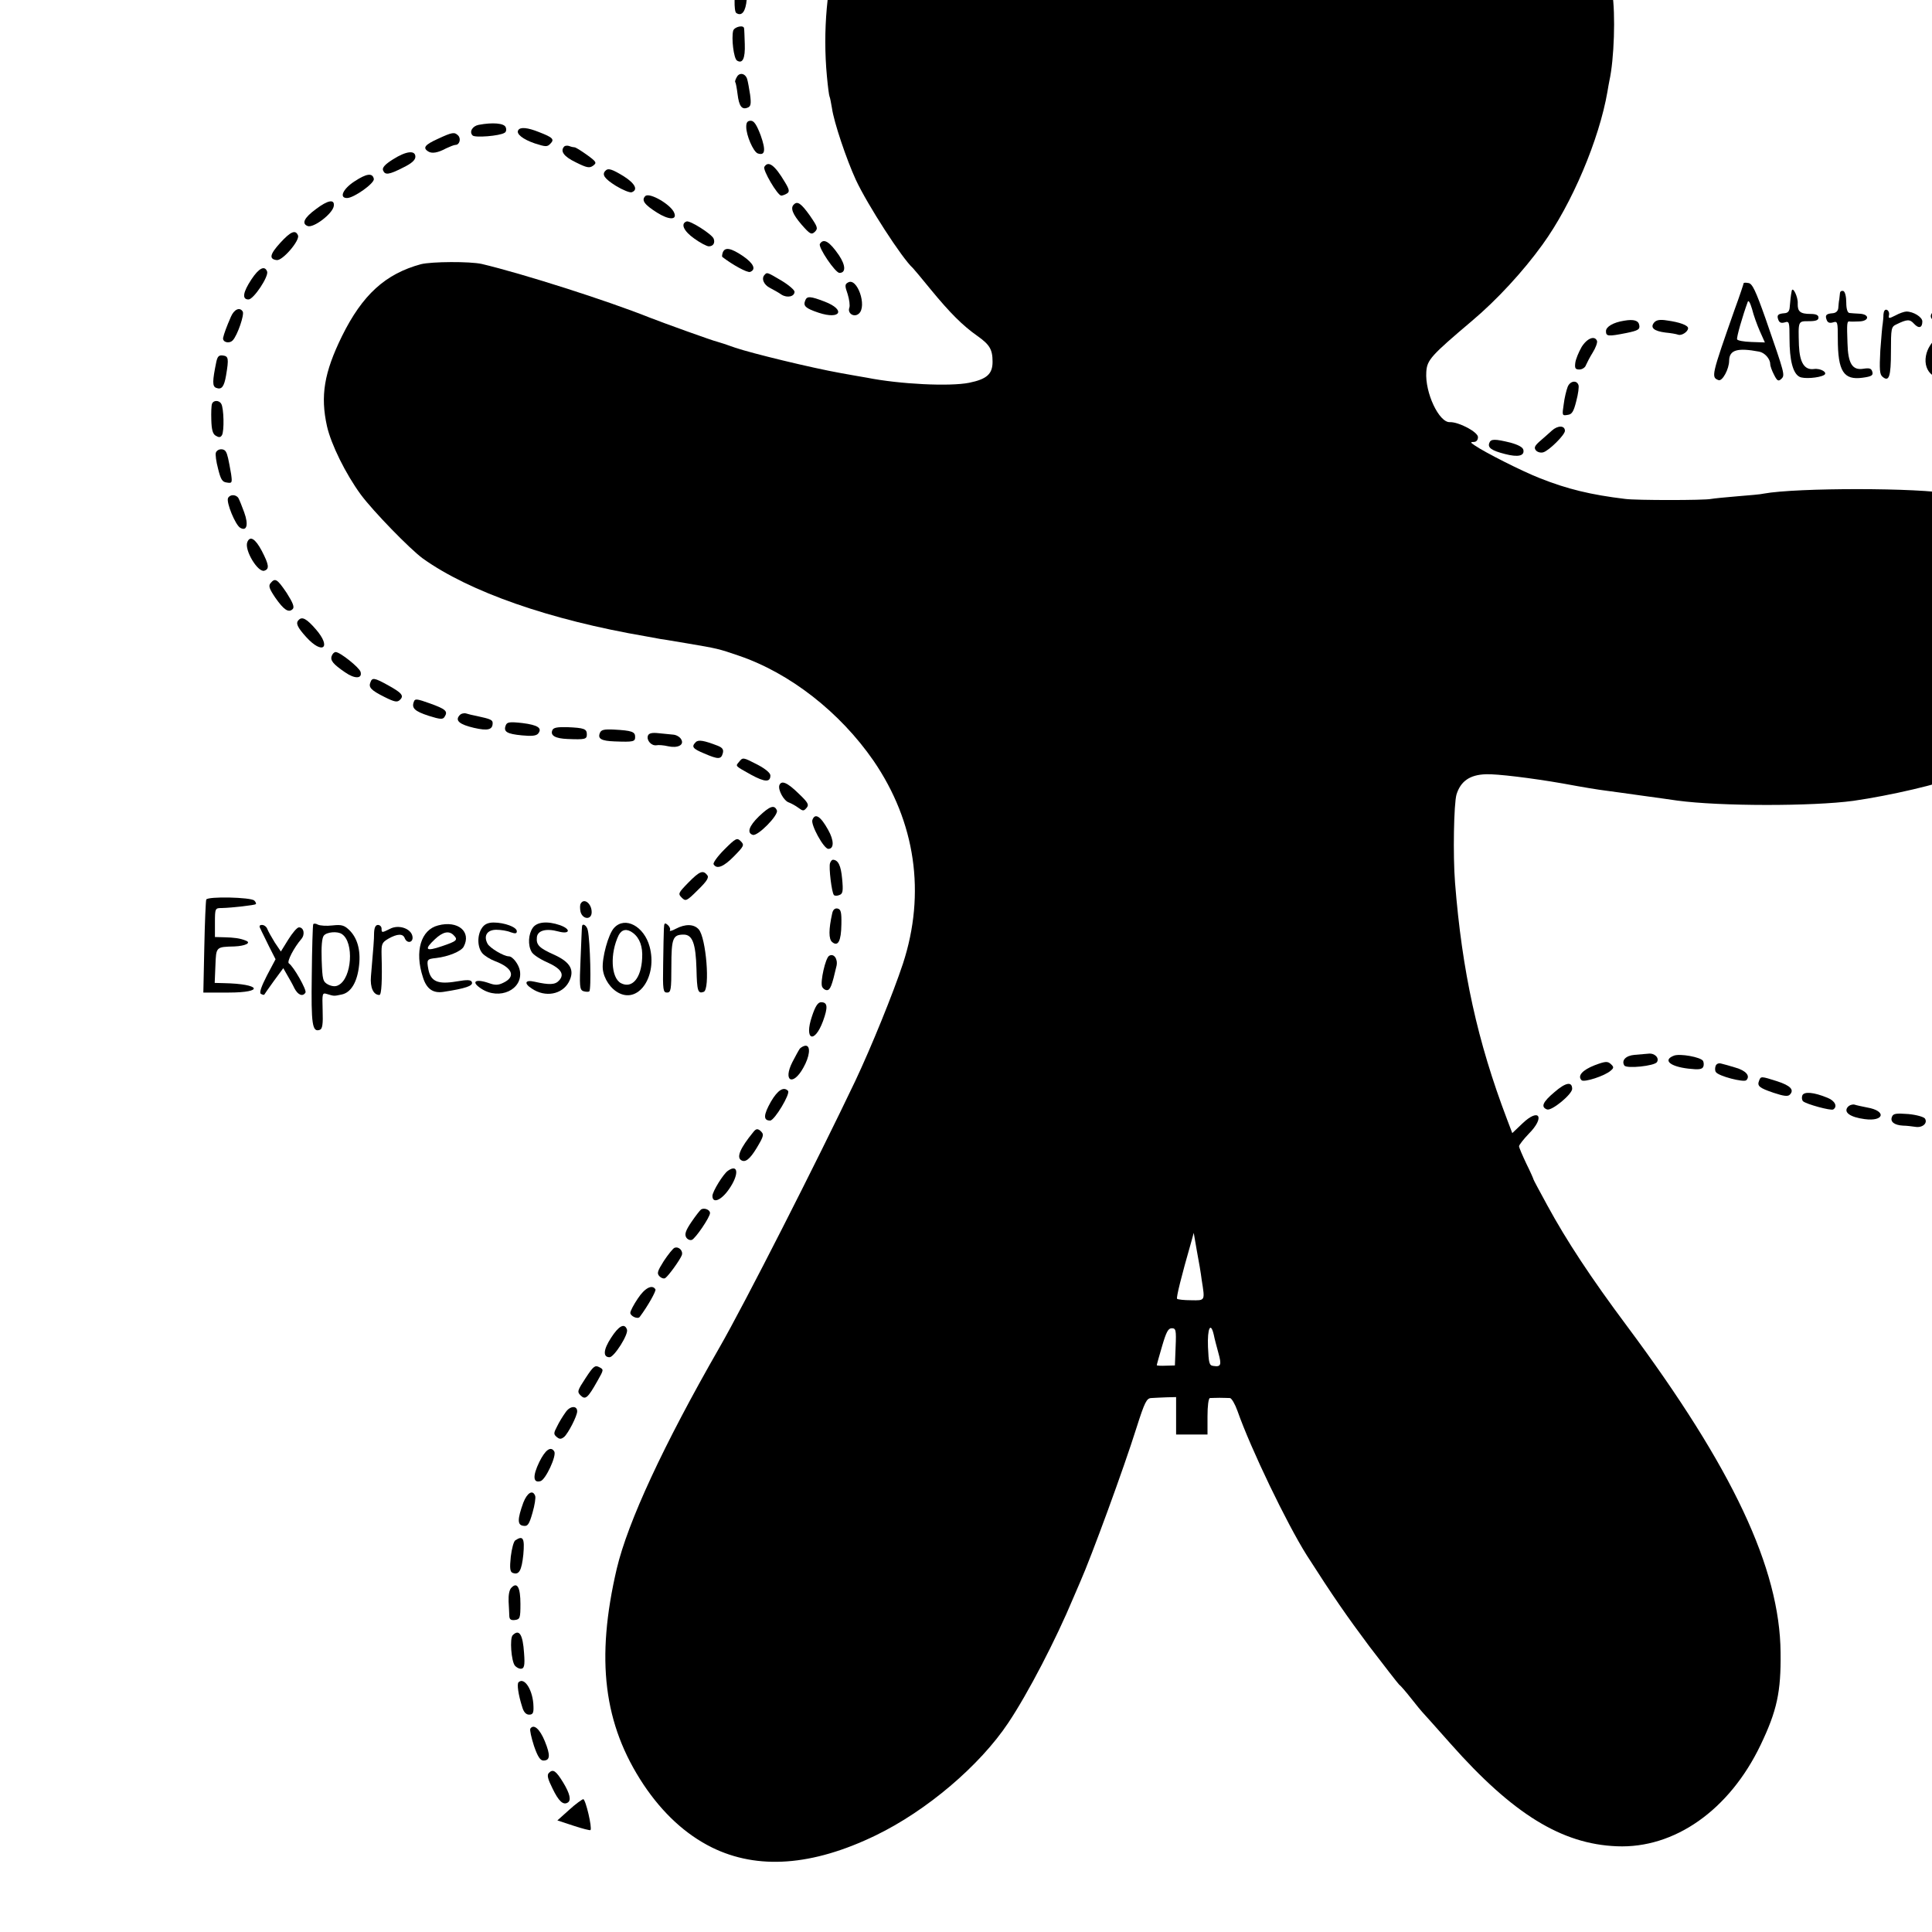 <?xml version="1.0" standalone="no"?>
<!DOCTYPE svg PUBLIC "-//W3C//DTD SVG 20010904//EN"
 "http://www.w3.org/TR/2001/REC-SVG-20010904/DTD/svg10.dtd">
<svg version="1.0" xmlns="http://www.w3.org/2000/svg"
 width="16pt" height="16pt" viewBox="0 0 16 16"
 preserveAspectRatio="xMidYMid meet">
<g transform="translate(0,16) scale(0.002,-0.002)"
fill="#000000" stroke="none">
<path d="M4544 9705 c-10 -26 7 -35 71 -35 48 0 64 4 69 16 10 27 -3 34 -70
34 -47 0 -66 -4 -70 -15z"/>
<path d="M4746 9712 c-11 -10 -6 -42 7 -42 6 0 35 -3 63 -6 37 -4 53 -2 62 9
10 11 9 17 -1 25 -14 12 -122 24 -131 14z"/>
<path d="M4353 9695 c-26 -19 -1 -44 40 -39 18 2 46 5 62 7 22 3 30 9 30 23 0
16 -8 19 -57 20 -33 1 -65 -4 -75 -11z"/>
<path d="M4936 9683 c-9 -23 4 -32 55 -39 24 -3 49 -7 55 -9 6 -2 17 1 25 6
18 11 1 41 -27 45 -77 13 -102 12 -108 -3z"/>
<path d="M4205 9677 c-41 -10 -51 -16 -53 -36 -4 -23 -2 -24 48 -17 75 10 102
24 89 47 -11 21 -15 22 -84 6z"/>
<path d="M5235 9670 c-5 -16 -12 -19 -33 -13 -50 13 -67 9 -70 -14 -3 -18 3
-23 40 -30 38 -8 43 -12 40 -35 l-2 -26 70 21 71 21 -48 47 c-26 27 -51 49
-55 49 -4 0 -10 -9 -13 -20z"/>
<path d="M4015 9621 c-52 -18 -70 -45 -38 -55 30 -10 117 29 121 53 4 26 -15
27 -83 2z"/>
<path d="M3838 9545 c-56 -30 -63 -39 -43 -58 13 -14 21 -12 70 15 38 20 55
35 53 46 -5 25 -28 24 -80 -3z"/>
<path d="M3684 9453 c-51 -35 -64 -48 -64 -67 0 -25 29 -19 82 17 50 33 57 47
35 65 -10 9 -23 5 -53 -15z"/>
<path d="M3517 9310 c-36 -38 -45 -69 -21 -77 22 -7 113 95 97 110 -15 16 -40
4 -76 -33z"/>
<path d="M4928 9345 c-2 -2 -48 -6 -103 -9 -330 -22 -655 -158 -908 -381 -94
-83 -119 -110 -203 -221 -220 -291 -325 -673 -290 -1049 4 -44 9 -82 11 -85 2
-3 6 -25 10 -48 8 -58 60 -212 99 -297 48 -103 192 -326 236 -365 3 -3 37 -43
75 -90 79 -96 131 -148 192 -191 51 -36 63 -56 63 -107 0 -51 -24 -72 -97 -87
-81 -16 -287 -6 -423 21 -14 2 -62 11 -108 19 -123 22 -369 82 -437 105 -33
12 -67 23 -75 25 -16 3 -224 78 -280 100 -175 70 -526 182 -695 222 -49 11
-208 10 -252 -1 -147 -40 -242 -126 -327 -298 -74 -151 -90 -247 -62 -373 17
-75 77 -197 140 -283 52 -70 203 -225 256 -264 194 -139 527 -255 925 -323 22
-4 49 -9 60 -11 11 -1 61 -10 110 -18 124 -21 130 -22 214 -51 212 -72 419
-234 558 -435 174 -254 217 -549 122 -840 -41 -124 -131 -345 -197 -485 -160
-336 -460 -926 -563 -1105 -233 -406 -379 -722 -425 -915 -88 -376 -55 -645
111 -895 79 -118 174 -206 283 -260 189 -93 416 -77 678 50 211 102 431 289
549 466 81 121 197 344 270 519 7 17 20 46 28 65 46 104 180 469 233 638 34
107 42 122 61 123 13 1 41 2 63 3 l40 1 0 -77 0 -78 65 0 65 0 0 75 c0 43 4
75 10 76 6 0 24 1 40 1 17 0 36 -1 43 -1 7 -1 21 -25 31 -53 55 -157 205 -468
287 -598 110 -172 165 -251 259 -377 62 -81 117 -152 123 -158 7 -5 30 -32 52
-60 21 -27 42 -52 45 -55 3 -3 56 -62 117 -131 258 -291 460 -415 688 -424
239 -10 466 150 595 419 68 142 85 220 83 383 -3 349 -198 764 -636 1352 -150
201 -250 353 -330 500 -31 57 -57 105 -57 107 0 2 -13 32 -30 66 -16 34 -30
66 -30 72 1 6 19 29 40 51 69 69 44 110 -26 43 l-42 -40 -22 58 c-122 321
-186 611 -215 979 -9 114 -5 326 6 365 17 55 55 82 122 84 44 2 191 -16 317
-38 92 -17 148 -26 180 -30 19 -3 85 -11 145 -20 61 -8 128 -18 150 -21 178
-24 561 -24 730 -1 153 22 359 70 435 102 248 106 385 214 460 363 75 148 79
352 10 496 -76 158 -229 252 -503 310 -125 26 -639 26 -774 1 -11 -3 -60 -7
-109 -11 -49 -4 -98 -9 -109 -11 -27 -6 -311 -6 -355 0 -142 17 -241 41 -354
86 -74 29 -230 108 -270 136 -18 12 -18 14 -3 14 10 0 17 8 17 20 0 21 -79 63
-116 62 -45 -3 -104 122 -98 208 3 50 20 68 190 212 102 86 211 204 291 315
122 168 235 436 269 633 2 14 6 34 8 45 20 89 26 277 12 365 -29 192 -99 365
-214 530 -44 64 -45 66 -33 108 6 24 9 48 6 53 -11 17 -35 9 -47 -16 -11 -25
-12 -24 -107 71 -91 91 -269 235 -329 264 -15 8 -34 20 -42 26 -15 13 -180 96
-250 127 -105 46 -275 99 -375 117 -33 5 -71 12 -85 15 -14 3 -63 8 -110 11
-47 3 -102 7 -122 8 -21 2 -39 2 -40 1z m48 -6645 c14 -88 15 -85 -44 -84 -29
0 -55 3 -58 6 -4 5 18 94 58 233 l11 40 13 -75 c8 -41 17 -95 20 -120z m-108
-277 l-3 -77 -37 -1 c-21 -1 -38 0 -38 2 0 3 10 38 22 79 17 58 25 74 40 74
17 0 19 -7 16 -77z m158 50 c3 -16 12 -49 19 -75 14 -50 11 -59 -21 -54 -17 2
-19 12 -22 79 -3 77 11 106 24 50z"/>
<path d="M7872 9208 c-2 -40 -4 -74 -6 -75 -2 -2 -14 1 -28 6 -64 24 -120 -44
-120 -145 -1 -60 16 -99 54 -127 23 -17 32 -18 67 -9 23 5 41 6 41 1 0 -5 6
-9 13 -9 9 0 14 13 14 38 5 324 4 375 -9 383 -22 15 -24 11 -26 -63z m-27
-110 c25 -11 26 -13 23 -107 l-3 -96 -42 -3 c-33 -2 -44 1 -53 17 -25 48 -12
162 23 186 26 18 20 18 52 3z"/>
<path d="M7556 9225 c4 -8 16 -15 29 -15 29 0 30 -9 30 -180 l0 -135 -27 -3
c-16 -2 -28 -9 -28 -18 0 -11 16 -14 74 -14 41 0 77 4 81 9 7 13 -24 29 -47
26 -17 -3 -18 10 -18 156 0 152 1 159 20 159 11 0 20 7 20 15 0 12 -14 15 -70
15 -58 0 -68 -3 -64 -15z"/>
<path d="M8620 9201 c0 -29 14 -42 38 -33 15 5 16 34 0 50 -21 21 -38 13 -38
-17z"/>
<path d="M8749 9207 c-1 -9 -2 -32 -3 -49 -1 -28 -5 -33 -29 -36 -34 -4 -34
-38 -1 -36 20 1 22 -5 26 -93 4 -71 10 -98 23 -113 18 -20 59 -25 102 -14 34
9 17 32 -24 31 -43 -1 -63 21 -64 75 0 21 -1 55 -2 76 0 36 1 37 38 42 55 7
57 28 3 32 -42 3 -43 4 -44 41 -1 39 -23 77 -25 44z"/>
<path d="M3412 9182 c-36 -51 -51 -88 -42 -103 14 -21 36 -3 71 58 29 50 29
52 10 62 -16 9 -23 6 -39 -17z"/>
<path d="M8450 9183 c4 -56 1 -63 -26 -63 -18 0 -25 -5 -22 -17 2 -9 11 -17
21 -19 26 -4 26 -1 28 -86 1 -41 8 -90 15 -108 13 -31 15 -31 66 -28 39 2 53
7 53 18 0 10 -11 15 -33 16 -50 1 -61 19 -66 106 -5 84 -2 88 55 88 28 0 39
13 20 24 -5 3 -25 7 -45 8 -35 3 -36 4 -36 46 0 32 -4 42 -16 42 -11 0 -15 -8
-14 -27z"/>
<path d="M8015 9128 c-34 -20 -44 -34 -52 -75 -9 -44 -9 -53 1 -110 11 -58 44
-84 99 -77 70 8 102 19 105 38 2 10 0 16 -5 13 -5 -3 -37 -9 -70 -13 -54 -5
-64 -3 -82 15 -12 12 -21 34 -21 51 0 24 4 30 23 30 64 0 137 40 137 75 0 9
-11 27 -25 40 -26 27 -75 33 -110 13z m88 -42 c4 -11 -10 -21 -49 -35 -30 -12
-57 -21 -60 -21 -9 0 26 58 38 63 26 11 66 6 71 -7z"/>
<path d="M8199 9088 c0 -29 -1 -91 -3 -137 -1 -62 2 -85 12 -88 23 -9 26 5 24
103 -2 112 7 136 46 129 49 -9 57 -33 52 -159 -1 -40 3 -61 12 -67 31 -20 35
-9 31 93 -4 103 -21 167 -45 169 -7 0 -21 2 -30 4 -9 2 -28 -3 -41 -10 -21
-11 -26 -11 -31 1 -12 31 -26 11 -27 -38z"/>
<path d="M8629 9130 c-1 -8 -3 -26 -4 -40 -7 -72 -8 -207 -1 -218 10 -16 36
-15 37 1 1 12 -1 72 -5 189 -1 32 -7 63 -14 70 -9 9 -12 9 -13 -2z"/>
<path d="M8900 9113 c0 -65 44 -199 76 -231 12 -12 9 -24 -22 -83 -28 -53 -34
-73 -26 -81 16 -16 22 -8 68 77 48 90 87 186 104 255 18 69 18 73 5 82 -18 13
-33 8 -31 -9 6 -39 -55 -213 -75 -213 -11 0 -44 94 -59 168 -8 39 -18 62 -26
62 -8 0 -14 -11 -14 -27z"/>
<path d="M6923 9112 c-25 -4 -37 -26 -20 -40 7 -6 39 -10 72 -9 53 2 60 4 60
22 0 16 -8 21 -45 25 -25 3 -55 4 -67 2z"/>
<path d="M6795 9104 c-5 -2 -29 -8 -52 -14 -43 -11 -58 -35 -29 -46 19 -7 124
15 132 28 11 18 -24 40 -51 32z"/>
<path d="M7093 9085 c-8 -22 13 -34 57 -36 19 0 43 -2 52 -4 9 -2 23 4 30 12
19 23 -11 39 -77 42 -43 2 -57 -1 -62 -14z"/>
<path d="M7296 9082 c-11 -10 -6 -40 7 -44 10 -4 97 -3 120 1 10 2 9 29 -3 36
-13 8 -117 14 -124 7z"/>
<path d="M6584 9020 c-42 -30 -59 -54 -48 -71 9 -15 22 -10 75 27 32 24 48 42
45 51 -3 8 -6 17 -6 19 0 11 -29 0 -66 -26z"/>
<path d="M3301 8969 c-20 -49 -22 -62 -11 -69 22 -14 36 -1 59 55 24 56 22 75
-7 75 -12 0 -25 -20 -41 -61z"/>
<path d="M6472 8898 c-5 -7 -20 -33 -32 -57 -18 -36 -20 -46 -8 -57 7 -7 18
-10 24 -6 17 11 65 111 59 122 -9 14 -31 12 -43 -2z"/>
<path d="M3234 8815 c-22 -48 -24 -98 -2 -103 12 -2 22 12 38 54 11 31 19 63
16 71 -10 24 -35 14 -52 -22z"/>
<path d="M3183 8658 c-6 -7 -17 -34 -26 -60 -12 -38 -13 -50 -3 -64 19 -25 33
-11 52 50 21 68 7 112 -23 74z"/>
<path d="M3125 8465 c-11 -8 -17 -15 -13 -15 3 0 0 -22 -7 -50 -11 -42 -11
-51 2 -61 20 -17 38 4 52 65 10 40 10 52 -1 63 -12 11 -17 11 -33 -2z"/>
<path d="M3083 8278 c-4 -7 -8 -17 -9 -23 -16 -96 -16 -105 1 -111 24 -10 33
4 43 69 8 51 7 59 -9 67 -12 7 -20 6 -26 -2z"/>
<path d="M3051 8068 c-11 -32 -13 -116 -2 -122 23 -15 39 7 43 57 2 29 2 60 0
70 -6 24 -31 21 -41 -5z"/>
<path d="M3036 7873 c-8 -30 2 -116 16 -124 23 -14 34 9 32 68 -1 32 -2 61 -3
66 -2 15 -40 6 -45 -10z"/>
<path d="M3051 7681 c-6 -10 -9 -20 -6 -22 2 -3 6 -24 9 -48 6 -51 18 -66 41
-57 14 5 16 15 11 54 -4 26 -9 54 -12 64 -7 24 -32 30 -43 9z"/>
<path d="M3090 7475 c0 -36 29 -102 47 -110 31 -11 35 12 13 74 -17 45 -28 61
-41 61 -14 0 -19 -7 -19 -25z"/>
<path d="M1982 7483 c-26 -5 -40 -29 -25 -44 10 -10 112 -2 132 11 7 3 9 14 5
23 -6 17 -54 21 -112 10z"/>
<path d="M2146 7461 c-10 -15 19 -38 69 -55 44 -14 51 -15 64 -1 18 18 10 26
-47 48 -47 19 -78 22 -86 8z"/>
<path d="M1813 7425 c-53 -24 -64 -37 -40 -52 15 -10 40 -6 75 13 15 7 32 14
38 14 17 0 24 26 11 39 -15 15 -24 14 -84 -14z"/>
<path d="M2337 7394 c-19 -19 -3 -42 47 -66 46 -23 57 -25 72 -14 16 12 14 16
-26 45 -24 17 -46 31 -51 31 -4 0 -14 2 -21 5 -8 3 -17 2 -21 -1z"/>
<path d="M1627 7340 c-32 -20 -45 -34 -41 -45 8 -21 24 -19 83 11 35 17 51 31
51 45 0 28 -38 24 -93 -11z"/>
<path d="M3165 7309 c-8 -12 55 -119 70 -119 5 0 16 4 24 9 11 7 10 16 -9 47
-42 71 -69 90 -85 63z"/>
<path d="M2507 7293 c-16 -16 -4 -33 44 -63 28 -17 58 -29 65 -26 27 10 14 36
-33 66 -49 30 -65 35 -76 23z"/>
<path d="M1468 7249 c-48 -31 -65 -69 -31 -69 28 0 114 61 111 79 -5 26 -30
23 -80 -10z"/>
<path d="M2672 7188 c-17 -17 -4 -35 48 -68 49 -31 84 -32 72 -2 -12 34 -103
87 -120 70z"/>
<path d="M1308 7134 c-49 -36 -60 -60 -34 -70 24 -9 102 50 108 82 5 31 -24
26 -74 -12z"/>
<path d="M3287 7153 c-15 -14 -5 -40 32 -83 35 -40 41 -43 55 -30 14 14 12 20
-21 68 -35 49 -51 61 -66 45z"/>
<path d="M2843 7083 c-26 -9 -12 -40 32 -71 25 -18 52 -32 60 -32 18 0 27 14
20 32 -8 19 -98 76 -112 71z"/>
<path d="M1161 6995 c-44 -48 -48 -68 -15 -72 24 -3 96 81 88 102 -10 25 -30
17 -73 -30z"/>
<path d="M3395 6990 c-8 -14 64 -120 81 -120 27 0 26 31 -2 73 -39 57 -64 72
-79 47z"/>
<path d="M2993 6955 c-3 -9 -4 -17 -2 -19 43 -33 103 -66 115 -62 26 10 15 35
-30 66 -49 33 -74 38 -83 15z"/>
<path d="M1041 6843 c-35 -53 -40 -83 -12 -83 21 0 85 96 77 116 -10 26 -34
14 -65 -33z"/>
<path d="M3167 6863 c-16 -15 -5 -42 21 -55 15 -8 37 -20 48 -28 24 -15 54 -8
54 12 0 7 -24 28 -54 46 -59 35 -60 35 -69 25z"/>
<path d="M3511 6830 c-13 -7 -13 -14 -1 -48 7 -23 10 -47 7 -56 -9 -23 19 -42
39 -25 36 30 -7 153 -45 129z"/>
<path d="M7220 6827 c0 -2 -16 -51 -37 -108 -97 -276 -98 -281 -67 -293 16 -6
44 46 44 81 1 44 34 54 124 37 23 -4 46 -30 46 -51 0 -8 7 -28 16 -45 13 -26
18 -28 30 -17 16 16 15 18 -65 249 -41 116 -55 146 -71 148 -11 2 -20 2 -20
-1z m67 -198 l21 -47 -57 2 c-31 1 -57 6 -58 11 -3 8 23 98 44 155 3 9 10 -3
18 -30 6 -25 21 -66 32 -91z"/>
<path d="M8624 6797 c-3 -9 -1 -25 6 -36 9 -17 15 -19 30 -11 15 8 17 15 11
33 -10 26 -39 35 -47 14z"/>
<path d="M7419 6795 c-4 -20 -6 -41 -8 -65 -1 -18 -7 -26 -22 -27 -27 -2 -33
-8 -25 -28 4 -11 12 -14 26 -10 19 6 20 2 20 -67 0 -89 14 -144 41 -158 17
-10 81 -5 102 7 17 10 -14 29 -42 25 -39 -5 -59 26 -62 98 -3 102 -4 100 41
100 29 0 40 4 40 15 0 10 -10 15 -32 15 -44 0 -55 10 -54 43 2 27 -21 74 -25
52z"/>
<path d="M7619 6787 c-1 -7 -2 -19 -3 -27 -2 -8 -3 -24 -4 -35 -1 -13 -10 -21
-23 -22 -27 -2 -33 -8 -25 -28 4 -11 12 -14 26 -10 19 6 20 2 20 -67 0 -136
24 -173 103 -162 37 5 44 10 40 24 -4 15 -12 17 -38 13 -45 -7 -63 22 -65 107
-3 81 -2 90 8 89 4 -1 22 -1 40 0 43 1 45 30 2 32 -16 1 -36 2 -42 3 -8 1 -13
17 -13 43 0 25 -5 45 -12 48 -7 2 -13 -1 -14 -8z"/>
<path d="M8459 6788 c-1 -7 -3 -22 -4 -33 -1 -11 -3 -28 -3 -37 -1 -12 -10
-18 -27 -18 -18 0 -25 -5 -25 -19 0 -14 6 -18 25 -16 25 3 25 2 25 -74 0 -129
25 -168 98 -155 48 9 55 13 43 28 -6 7 -24 11 -40 8 -41 -6 -59 26 -64 110 -3
64 2 91 17 89 37 -5 66 1 66 14 0 10 -11 15 -30 16 -16 1 -36 2 -42 3 -7 0
-14 15 -14 31 -1 17 -2 38 -3 48 -1 19 -20 24 -22 5z"/>
<path d="M3334 6755 c-9 -22 2 -32 56 -50 91 -30 113 12 25 46 -60 23 -74 24
-81 4z"/>
<path d="M8030 6723 c-26 -10 -39 -24 -34 -38 5 -11 10 -11 32 1 28 14 61 10
74 -10 10 -14 10 -46 1 -45 -53 8 -117 -44 -128 -104 -13 -69 44 -114 106 -83
26 13 30 13 38 -1 5 -9 15 -14 23 -10 18 7 24 157 8 222 -14 62 -63 89 -120
68z m84 -171 c-1 -20 -2 -42 -3 -49 -2 -19 -69 -37 -86 -23 -34 28 -6 92 49
115 36 16 43 9 40 -43z"/>
<path d="M8778 6714 c-50 -27 -74 -161 -42 -230 25 -53 77 -73 125 -48 25 12
38 35 55 94 20 71 -15 162 -71 186 -40 17 -34 17 -67 -2z m74 -42 c37 -45 42
-100 14 -166 -18 -44 -51 -52 -82 -21 -19 19 -24 34 -24 77 1 71 31 139 59
131 11 -3 26 -12 33 -21z"/>
<path d="M956 6688 c-18 -41 -28 -69 -32 -86 -4 -19 25 -27 40 -11 19 20 49
107 41 119 -12 20 -36 9 -49 -22z"/>
<path d="M7799 6698 c0 -12 -2 -30 -3 -38 -2 -8 -6 -58 -10 -111 -4 -78 -3
-99 9 -109 27 -23 35 0 35 104 0 97 1 103 23 113 43 21 55 22 72 3 20 -22 35
-18 35 9 0 18 -37 41 -66 41 -8 0 -29 -7 -45 -16 -28 -14 -30 -14 -27 2 2 9
-3 19 -9 21 -8 3 -13 -5 -14 -19z"/>
<path d="M8275 6711 c-49 -21 -73 -82 -70 -174 3 -85 28 -110 107 -109 52 1
78 10 78 28 0 12 -10 14 -58 8 -75 -8 -87 5 -86 90 0 75 22 112 72 125 19 6
38 8 42 6 9 -5 36 13 29 20 -11 10 -93 15 -114 6z"/>
<path d="M8969 6668 c-1 -29 -2 -91 -3 -138 -1 -82 5 -103 28 -94 8 3 11 39
10 108 -1 57 1 108 5 115 14 22 57 22 76 1 14 -16 18 -39 19 -117 2 -95 2 -98
25 -101 l24 -4 -6 106 c-3 58 -12 118 -19 133 -17 34 -62 47 -99 29 -24 -12
-29 -12 -33 0 -12 31 -26 11 -27 -38z"/>
<path d="M8629 6668 c-6 -221 -6 -223 19 -226 l24 -4 -5 104 c-3 57 -6 118 -6
136 -1 21 -6 32 -16 32 -11 0 -15 -12 -16 -42z"/>
<path d="M6725 6672 c-45 -7 -75 -25 -75 -43 0 -22 8 -23 84 -8 49 10 57 15
54 32 -3 20 -23 26 -63 19z"/>
<path d="M6849 6664 c-17 -21 0 -35 47 -41 22 -2 45 -6 53 -9 15 -5 41 13 41
27 0 12 -35 25 -87 32 -30 5 -45 2 -54 -9z"/>
<path d="M6549 6563 c-12 -21 -24 -50 -26 -65 -3 -23 0 -28 17 -28 11 0 24 8
27 18 4 9 16 33 28 52 12 19 20 41 18 48 -9 24 -41 12 -64 -25z"/>
<path d="M896 6503 c-17 -82 -17 -103 -1 -109 23 -9 33 5 41 51 12 71 10 80
-13 83 -16 2 -22 -3 -27 -25z"/>
<path d="M6491 6397 c-5 -13 -13 -45 -16 -71 -7 -46 -7 -48 16 -44 18 2 25 13
36 57 8 30 12 60 9 67 -8 22 -36 16 -45 -9z"/>
<path d="M878 6328 c-3 -7 -4 -37 -3 -67 1 -40 6 -58 18 -65 13 -8 20 -8 26 2
10 16 8 113 -3 130 -9 16 -33 15 -38 0z"/>
<path d="M6426 6217 c-13 -12 -36 -32 -51 -45 -20 -18 -24 -26 -15 -37 6 -7
19 -11 30 -8 23 6 90 72 90 89 0 23 -30 23 -54 1z"/>
<path d="M6167 6166 c-8 -20 10 -32 65 -46 54 -14 81 -8 76 17 -2 11 -21 21
-53 30 -65 16 -82 16 -88 -1z"/>
<path d="M894 6126 c-3 -7 1 -37 9 -67 11 -44 17 -55 36 -57 22 -4 23 -1 18
35 -11 62 -15 82 -22 93 -9 15 -35 12 -41 -4z"/>
<path d="M944 5937 c-7 -19 30 -109 50 -122 28 -17 36 12 17 64 -9 25 -20 52
-24 59 -11 16 -36 15 -43 -1z"/>
<path d="M1024 5755 c-13 -33 45 -128 71 -118 21 7 19 24 -11 82 -27 51 -49
64 -60 36z"/>
<path d="M1120 5585 c-9 -11 -5 -23 20 -60 35 -50 55 -64 72 -47 8 8 1 26 -25
67 -40 59 -48 63 -67 40z"/>
<path d="M1237 5433 c-14 -13 -6 -30 31 -71 68 -75 106 -44 40 32 -38 44 -57
54 -71 39z"/>
<path d="M1374 5285 c-8 -19 5 -35 55 -69 40 -28 72 -27 64 2 -5 18 -85 82
-103 82 -6 0 -13 -7 -16 -15z"/>
<path d="M1534 5175 c-9 -21 2 -33 58 -61 42 -21 53 -23 64 -12 18 17 8 29
-50 61 -56 31 -65 32 -72 12z"/>
<path d="M1714 5095 c-11 -27 3 -40 61 -59 48 -15 59 -16 66 -4 15 23 4 32
-60 55 -53 19 -63 21 -67 8z"/>
<path d="M1902 5037 c-18 -21 1 -37 61 -51 57 -13 77 -8 77 20 0 13 -9 17 -65
29 -16 3 -37 8 -46 11 -9 2 -21 -1 -27 -9z"/>
<path d="M2094 4996 c-10 -26 5 -35 67 -41 40 -4 59 -2 67 7 19 23 -1 36 -65
44 -54 6 -64 4 -69 -10z"/>
<path d="M2287 4976 c-9 -22 13 -34 63 -36 73 -3 80 -1 80 19 0 23 -11 27 -81
30 -42 1 -58 -2 -62 -13z"/>
<path d="M2484 4965 c-10 -24 6 -33 61 -35 79 -3 85 -1 85 19 0 21 -14 26 -88
30 -41 2 -53 -1 -58 -14z"/>
<path d="M2683 4954 c-7 -19 14 -43 35 -40 9 2 31 0 48 -4 40 -9 68 5 55 28
-5 10 -20 19 -33 20 -12 1 -40 4 -61 6 -27 3 -40 0 -44 -10z"/>
<path d="M2881 4927 c-19 -19 -13 -27 35 -47 58 -25 70 -25 77 1 4 15 -1 23
-21 31 -57 22 -80 26 -91 15z"/>
<path d="M3060 4845 c-15 -18 -18 -15 50 -53 57 -31 80 -32 80 -3 0 10 -20 27
-52 44 -62 32 -62 32 -78 12z"/>
<path d="M3227 4748 c-6 -19 19 -65 40 -71 10 -4 27 -13 39 -22 19 -14 22 -14
34 0 11 13 6 22 -34 60 -47 46 -71 55 -79 33z"/>
<path d="M3142 4619 c-41 -40 -50 -68 -25 -76 20 -7 107 81 100 101 -10 25
-29 19 -75 -25z"/>
<path d="M3364 4605 c-8 -19 47 -120 66 -120 24 0 24 35 -1 79 -31 56 -54 71
-65 41z"/>
<path d="M2999 4482 c-28 -28 -48 -56 -44 -61 13 -22 42 -10 85 34 41 42 43
46 27 62 -15 15 -20 13 -68 -35z"/>
<path d="M3437 4426 c-6 -16 7 -123 16 -132 3 -4 14 -4 23 0 14 5 16 16 11 68
-5 54 -16 77 -38 78 -4 0 -9 -6 -12 -14z"/>
<path d="M2850 4345 c-42 -43 -43 -46 -27 -62 16 -16 20 -15 67 32 38 37 47
52 38 62 -17 21 -31 16 -78 -32z"/>
<path d="M854 4275 c-2 -5 -6 -94 -8 -197 l-4 -188 104 0 c151 0 134 36 -19
39 l-38 1 3 72 c3 78 2 77 79 79 45 2 71 15 47 24 -24 10 -49 13 -90 14 l-38
1 0 60 c0 59 1 60 28 60 43 1 137 12 141 16 3 2 0 9 -6 15 -14 14 -194 18
-199 4z"/>
<path d="M2405 4259 c-4 -5 -4 -21 -1 -35 9 -32 46 -34 46 -1 0 35 -31 60 -45
36z"/>
<path d="M3446 4218 c-15 -67 -15 -107 0 -119 24 -20 37 4 38 73 1 51 -2 63
-16 66 -11 2 -19 -5 -22 -20z"/>
<path d="M1297 4173 c-2 -5 -5 -99 -6 -211 -3 -206 2 -238 34 -226 10 4 13 24
11 80 -2 71 -2 74 18 68 30 -9 28 -9 61 -2 39 8 65 53 72 122 7 63 -8 114 -42
146 -20 19 -32 22 -68 18 -25 -3 -51 -1 -60 3 -9 5 -17 6 -20 2z m119 -41 c51
-34 41 -182 -14 -211 -12 -7 -26 -6 -43 2 -22 12 -24 19 -27 101 -2 56 1 93 9
102 12 15 57 19 75 6z"/>
<path d="M1814 4168 c-71 -18 -98 -107 -63 -214 15 -49 42 -68 86 -61 91 14
123 25 117 40 -3 10 -18 11 -64 3 -77 -13 -106 0 -116 49 -8 42 -6 44 32 48
51 6 104 28 114 47 33 62 -24 110 -106 88z m64 -40 c20 -20 14 -25 -48 -46
-67 -23 -76 -15 -29 29 33 31 58 36 77 17z"/>
<path d="M1996 4158 c-21 -30 -20 -81 2 -106 9 -10 33 -25 52 -32 72 -27 87
-64 35 -89 -22 -11 -35 -11 -60 -2 -57 20 -77 6 -32 -23 75 -49 172 -4 160 73
-4 27 -30 61 -46 61 -21 0 -78 34 -88 52 -18 33 -2 58 36 58 19 0 45 -4 59
-10 20 -7 26 -6 26 4 0 17 -51 36 -96 36 -23 0 -38 -7 -48 -22z"/>
<path d="M2206 4158 c-18 -26 -21 -71 -5 -99 5 -11 34 -30 63 -43 59 -26 75
-50 51 -76 -16 -18 -40 -19 -102 -5 -39 9 -45 -7 -10 -29 55 -37 124 -24 152
27 26 49 8 82 -59 113 -63 28 -76 41 -73 72 2 29 38 39 89 25 48 -13 54 9 7
26 -52 18 -96 14 -113 -11z"/>
<path d="M2543 4158 c-24 -25 -51 -125 -47 -170 4 -41 33 -84 69 -101 83 -40
157 74 125 193 -23 85 -102 127 -147 78z m78 -21 c28 -21 41 -57 38 -105 -4
-83 -42 -127 -88 -103 -41 22 -46 123 -9 199 13 24 34 28 59 9z"/>
<path d="M2749 4154 c-1 -16 -2 -82 -3 -146 -2 -108 0 -118 16 -118 16 0 18
11 18 108 0 117 6 132 51 132 36 0 50 -36 53 -143 2 -91 6 -103 30 -94 27 11
10 225 -21 259 -20 22 -55 23 -95 2 -16 -9 -28 -11 -24 -6 3 5 -1 15 -9 22
-13 11 -15 8 -16 -16z"/>
<path d="M1079 4153 c4 -10 21 -42 35 -72 l27 -53 -36 -68 c-23 -45 -32 -71
-25 -75 6 -4 12 -5 14 -4 1 2 19 28 40 57 l39 53 16 -28 c9 -15 23 -40 30 -55
15 -29 35 -36 46 -18 6 10 -49 108 -69 121 -9 7 21 65 52 101 16 19 10 48 -10
48 -8 0 -27 -23 -44 -50 l-31 -50 -25 37 c-13 21 -27 46 -31 56 -3 9 -13 17
-22 17 -11 0 -13 -5 -6 -17z"/>
<path d="M1549 4138 c0 -31 -3 -62 -13 -181 -4 -46 10 -77 35 -77 9 0 12 62 9
165 -1 46 1 52 28 68 37 21 61 22 68 2 10 -24 36 -18 32 7 -5 33 -57 51 -93
32 -34 -17 -35 -17 -35 1 0 8 -7 15 -15 15 -10 0 -15 -11 -16 -32z"/>
<path d="M2410 4163 c-1 -5 -3 -65 -6 -134 -5 -112 -4 -127 11 -133 9 -3 21
-4 25 -1 9 5 4 208 -6 253 -4 20 -23 32 -24 15z"/>
<path d="M3433 4042 c-15 -9 -37 -107 -29 -127 3 -8 12 -15 20 -15 14 0 21 19
40 101 6 29 -12 53 -31 41z"/>
<path d="M3362 3791 c-33 -97 10 -116 46 -19 21 58 19 78 -8 78 -13 0 -24 -16
-38 -59z"/>
<path d="M3312 3658 c-5 -7 -19 -33 -31 -56 -40 -79 2 -101 45 -24 27 47 32
92 10 92 -7 0 -18 -6 -24 -12z"/>
<path d="M6768 3632 c-36 -3 -55 -23 -42 -44 9 -14 125 -2 135 14 11 17 -9 38
-35 35 -11 -1 -37 -3 -58 -5z"/>
<path d="M6932 3629 c-48 -18 -18 -45 59 -54 44 -5 57 -3 62 8 3 7 2 18 -1 24
-10 16 -95 31 -120 22z"/>
<path d="M6603 3589 c-51 -20 -72 -44 -54 -62 10 -10 97 18 121 40 13 11 13
15 0 27 -13 12 -22 12 -67 -5z"/>
<path d="M7104 3586 c-3 -8 -3 -20 1 -25 10 -17 116 -44 126 -34 18 18 -2 40
-44 52 -23 7 -50 15 -60 17 -10 3 -20 -1 -23 -10z"/>
<path d="M8295 3558 c-66 -59 -46 -129 55 -195 93 -61 122 -126 67 -150 -24
-11 -78 -10 -119 2 -22 5 -28 4 -28 -8 0 -21 54 -40 116 -41 69 0 104 28 104
85 0 59 -18 86 -89 133 -94 61 -113 93 -82 134 20 27 55 33 109 17 70 -21 64
10 -7 34 -53 17 -97 14 -126 -11z"/>
<path d="M7284 3525 c-9 -22 1 -30 60 -50 42 -14 59 -16 67 -8 20 20 3 38 -53
56 -66 21 -67 21 -74 2z"/>
<path d="M6437 3478 c-49 -41 -58 -62 -31 -72 19 -7 103 62 104 85 0 32 -27
27 -73 -13z"/>
<path d="M3192 3438 c-31 -55 -32 -78 -3 -78 18 0 85 112 74 123 -18 19 -43 3
-71 -45z"/>
<path d="M7463 3464 c-3 -8 -2 -19 3 -24 13 -12 115 -40 125 -34 19 12 7 36
-23 48 -58 24 -98 27 -105 10z"/>
<path d="M8585 3436 c-50 -22 -60 -42 -60 -120 0 -119 35 -161 123 -145 81 15
92 19 92 34 0 12 -8 14 -37 9 -103 -17 -125 -10 -142 38 -14 40 -2 53 66 63
82 12 115 74 62 118 -25 20 -62 21 -104 3z m85 -44 c0 -13 -15 -23 -50 -36
-66 -24 -79 -17 -42 22 35 37 92 46 92 14z"/>
<path d="M8750 3439 c0 -7 14 -42 31 -76 l31 -63 -36 -70 c-32 -60 -35 -70
-19 -69 10 0 32 21 49 47 17 26 35 46 39 45 5 0 18 -18 29 -40 33 -59 36 -63
51 -56 22 8 19 19 -20 77 -19 29 -35 59 -35 66 0 6 14 32 30 57 31 45 37 68
21 78 -11 6 -61 -44 -61 -61 0 -6 -6 -17 -13 -23 -10 -8 -19 -4 -35 19 -12 16
-22 33 -22 38 0 5 -9 17 -20 27 -15 14 -20 15 -20 4z"/>
<path d="M7651 3416 c-18 -22 10 -42 70 -50 81 -11 92 34 11 48 -20 4 -44 9
-53 12 -9 2 -21 -2 -28 -10z"/>
<path d="M7834 3375 c-8 -20 10 -34 46 -36 14 0 37 -3 51 -5 29 -5 52 15 40
34 -4 7 -36 16 -69 19 -52 4 -63 2 -68 -12z"/>
<path d="M8025 3361 c-8 -20 16 -37 51 -36 34 2 56 31 34 45 -23 14 -78 9 -85
-9z"/>
<path d="M3119 3312 c-54 -66 -70 -104 -50 -116 17 -11 36 4 64 50 31 52 32
57 14 73 -11 8 -17 7 -28 -7z"/>
<path d="M3014 3152 c-19 -13 -64 -86 -64 -104 0 -33 36 -19 68 27 43 61 40
108 -4 77z"/>
<path d="M2903 2992 c-5 -4 -23 -27 -40 -52 -23 -34 -29 -50 -22 -63 5 -9 16
-14 24 -11 15 6 75 94 75 111 0 14 -24 23 -37 15z"/>
<path d="M2793 2833 c-6 -2 -26 -27 -44 -54 -27 -43 -30 -52 -18 -64 8 -8 19
-11 24 -7 14 10 60 74 68 94 7 18 -12 38 -30 31z"/>
<path d="M2641 2623 c-17 -25 -31 -52 -31 -59 0 -14 31 -28 39 -17 33 44 69
108 65 114 -13 22 -44 6 -73 -38z"/>
<path d="M2530 2460 c-32 -49 -34 -80 -6 -80 19 0 80 96 72 115 -10 28 -34 15
-66 -35z"/>
<path d="M2425 2294 c-34 -52 -36 -57 -21 -72 20 -20 30 -11 70 60 26 46 27
47 7 57 -17 9 -24 4 -56 -45z"/>
<path d="M2342 2152 c-11 -15 -27 -41 -35 -58 -15 -28 -15 -33 -2 -44 12 -10
18 -10 31 0 17 15 54 87 54 106 0 25 -30 23 -48 -4z"/>
<path d="M2233 1946 c-28 -58 -26 -88 5 -79 21 5 68 106 57 123 -14 23 -37 7
-62 -44z"/>
<path d="M2167 1778 c-25 -69 -25 -93 0 -96 18 -3 24 5 38 54 9 31 14 63 11
70 -10 27 -33 13 -49 -28z"/>
<path d="M2134 1622 c-7 -4 -15 -35 -19 -68 -5 -48 -3 -63 8 -67 26 -10 37 9
44 76 6 68 -1 80 -33 59z"/>
<path d="M2118 1426 c-9 -8 -13 -30 -12 -57 1 -24 3 -52 3 -62 1 -13 7 -17 24
-15 20 3 22 8 22 66 0 68 -13 93 -37 68z"/>
<path d="M2123 1229 c-13 -13 -6 -107 9 -126 6 -7 17 -13 24 -13 15 0 18 14
14 65 -5 77 -20 101 -47 74z"/>
<path d="M2147 1034 c-7 -7 -1 -51 15 -101 6 -22 16 -33 29 -33 15 0 19 7 18
33 -1 66 -37 125 -62 101z"/>
<path d="M2196 842 c-3 -5 4 -37 15 -71 15 -44 26 -61 39 -61 28 0 30 21 6 80
-21 51 -46 73 -60 52z"/>
<path d="M2273 659 c-9 -9 -5 -25 15 -65 25 -52 44 -70 63 -58 15 9 9 37 -19
83 -30 49 -42 57 -59 40z"/>
<path d="M2357 506 l-49 -44 67 -22 c36 -12 68 -20 70 -18 8 8 -20 128 -30
128 -5 -1 -32 -20 -58 -44z"/>
</g>
</svg>

